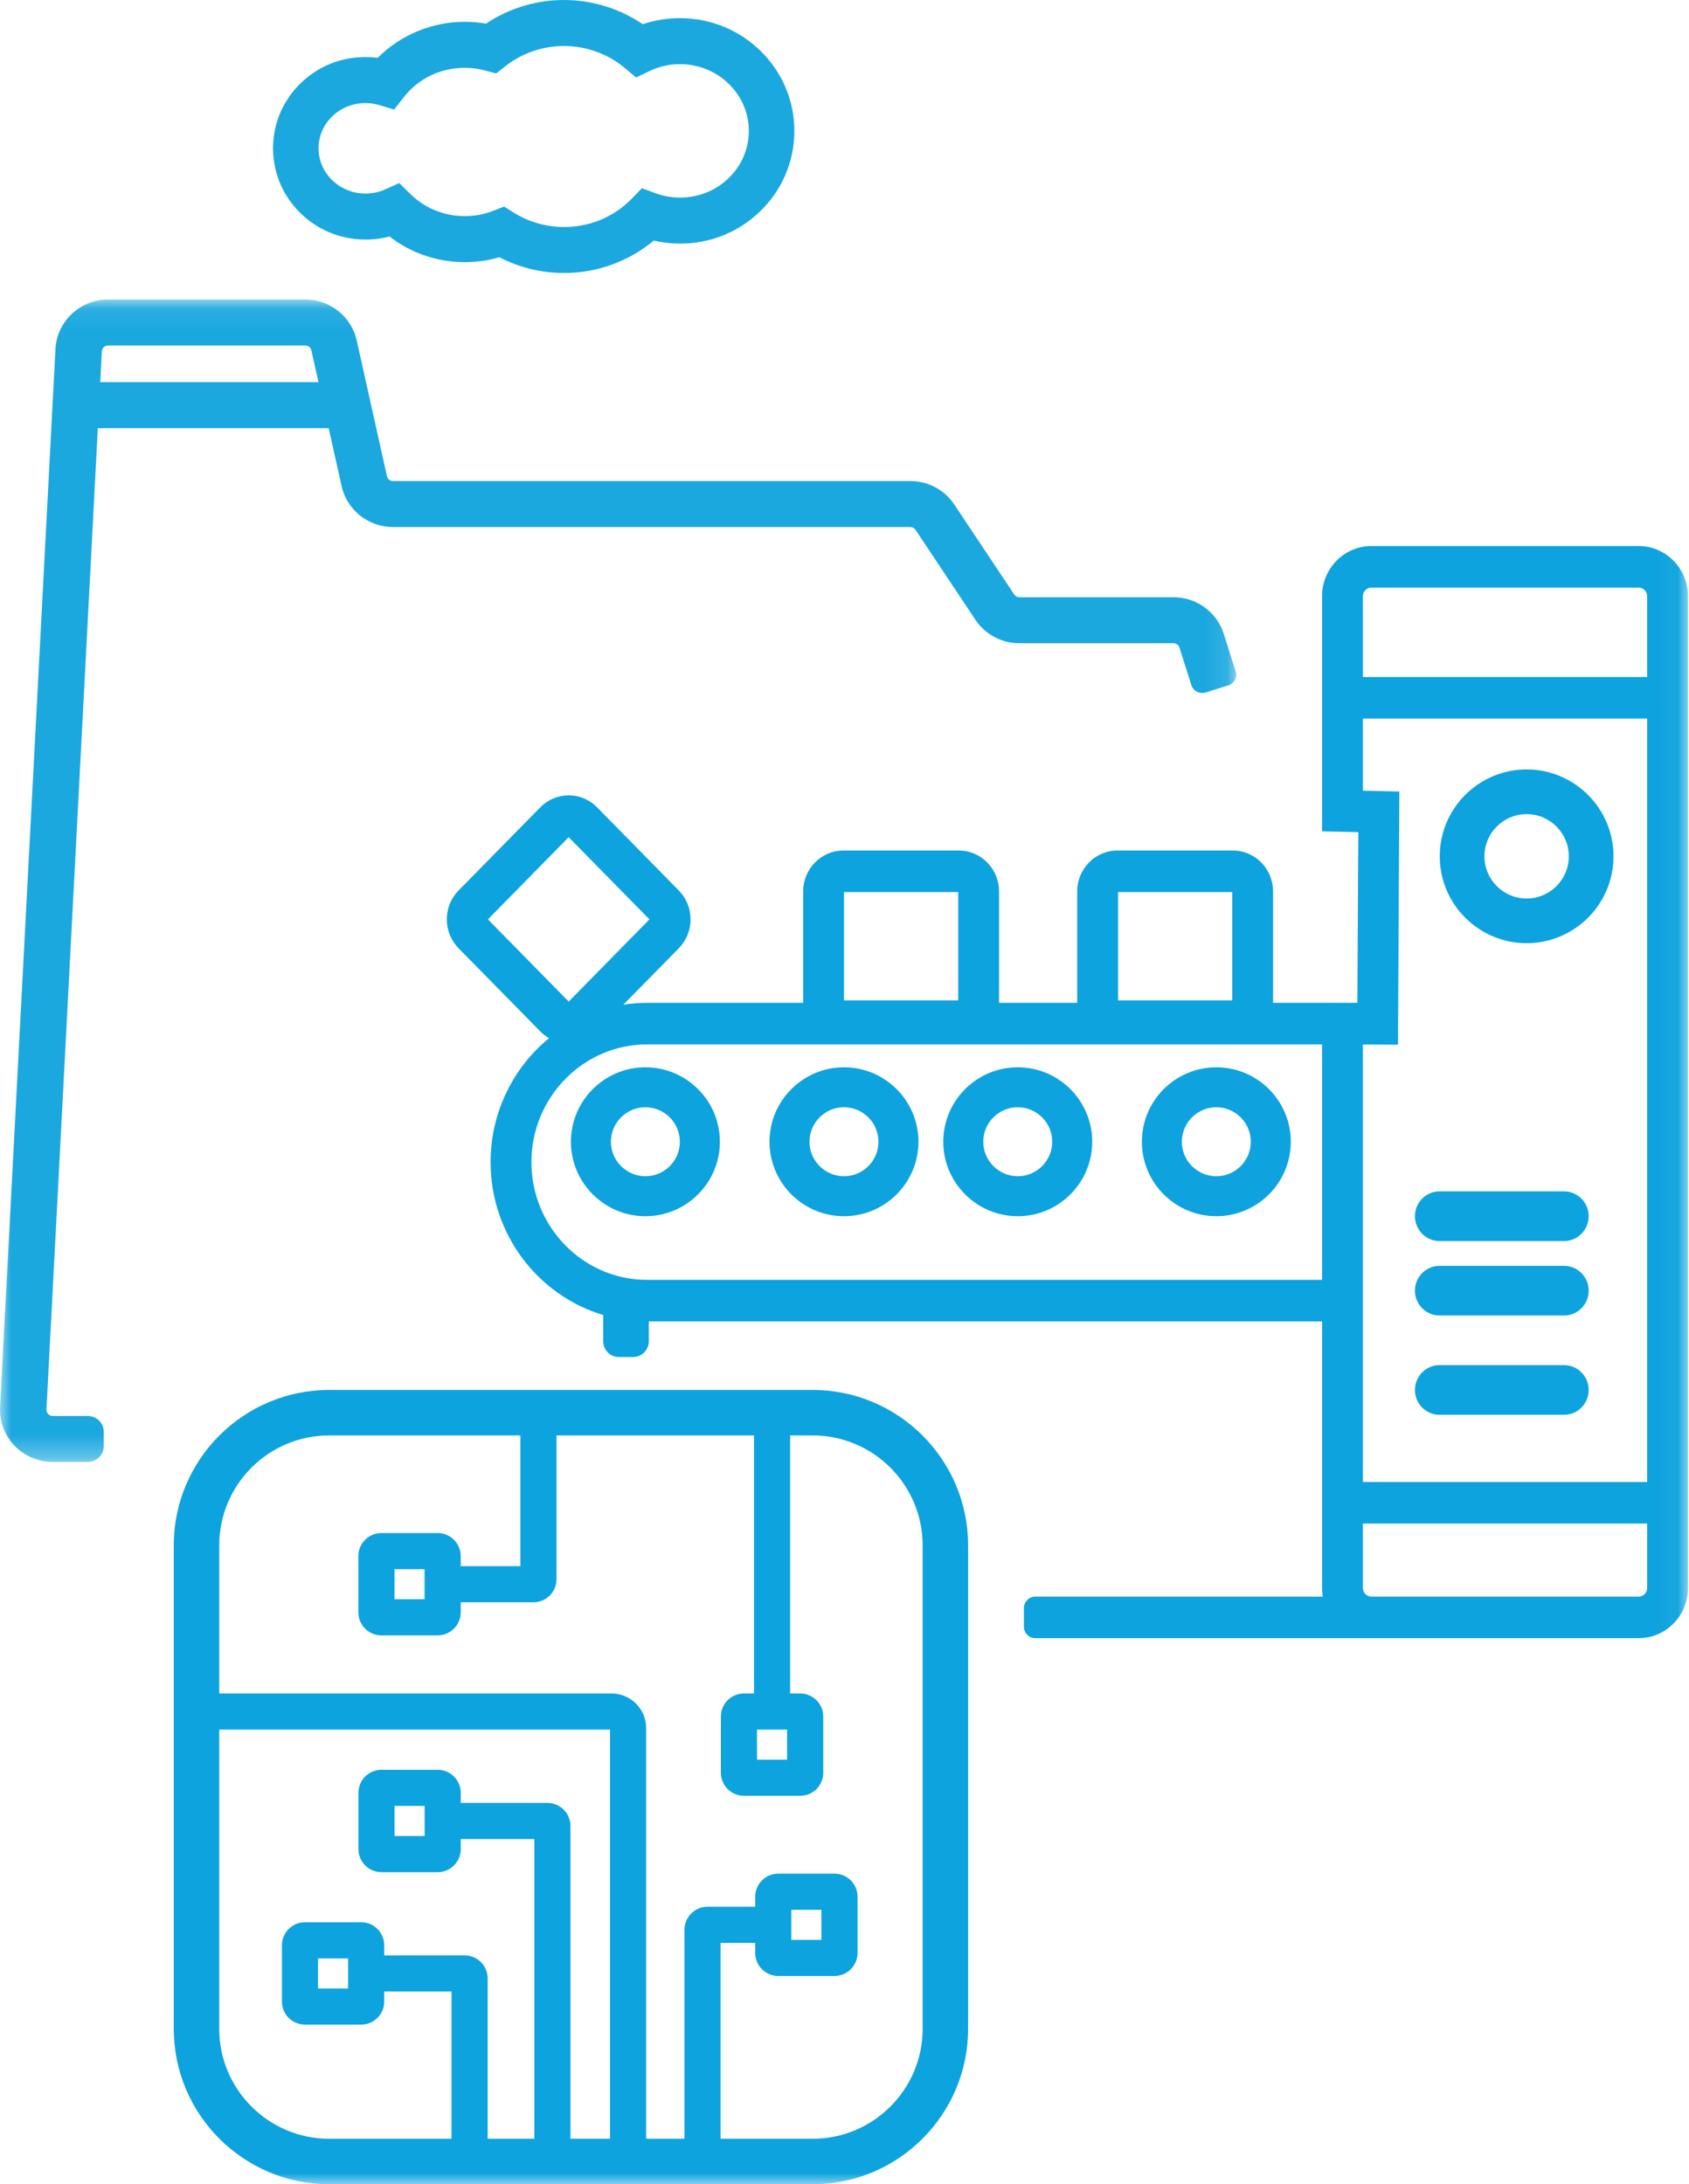 <?xml version="1.0" encoding="UTF-8"?>
<svg width="75px" height="97px" viewBox="0 0 75 97" version="1.1" xmlns="http://www.w3.org/2000/svg" xmlns:xlink="http://www.w3.org/1999/xlink">
    <!-- Generator: Sketch 52.2 (67145) - http://www.bohemiancoding.com/sketch -->
    <title>生产icon_slice</title>
    <desc>Created with Sketch.</desc>
    <defs>
        <polygon id="path-1" points="0 0.074 54.893 0.074 54.893 51.697 0 51.697"></polygon>
        <polygon id="path-3" points="0 97 74.955 97 74.955 0 0 0"></polygon>
    </defs>
    <g id="Page-1" stroke="none" stroke-width="1" fill="none" fill-rule="evenodd">
        <g id="画板" transform="translate(-98, -51)">
            <g id="生产icon" transform="translate(98, 51)">
                <g id="Group-3" transform="translate(0, 13.227)">
                    <mask id="mask-2" fill="white">
                        <use xlink:href="#path-1"></use>
                    </mask>
                    <g id="Clip-2"></g>
                    <path d="M4.799,2.117 L13.556,2.117 C13.688,2.117 13.802,2.21 13.828,2.338 L14.141,3.744 L4.451,3.744 L4.523,2.375 C4.531,2.23 4.652,2.117 4.799,2.117 M3.897,49.655 L2.339,49.655 C2.241,49.655 2.176,49.608 2.138,49.569 C2.101,49.53 2.058,49.463 2.063,49.362 L4.344,5.787 L14.595,5.787 L15.159,8.316 C15.377,9.396 16.339,10.179 17.453,10.179 L40.422,10.179 C40.515,10.179 40.601,10.225 40.653,10.302 L43.313,14.297 C43.745,14.947 44.479,15.339 45.265,15.339 L52.109,15.339 C52.23,15.339 52.336,15.416 52.373,15.53 L52.902,17.197 C52.986,17.461 53.271,17.608 53.538,17.525 L54.538,17.214 C54.805,17.131 54.954,16.849 54.87,16.584 L54.34,14.917 C54.034,13.953 53.13,13.296 52.109,13.296 L45.265,13.296 C45.172,13.296 45.086,13.25 45.035,13.173 L42.375,9.178 C41.941,8.526 41.211,8.136 40.422,8.136 L17.453,8.136 C17.32,8.136 17.206,8.043 17.181,7.915 L15.85,1.937 C15.632,0.857 14.67,0.074 13.556,0.074 L4.799,0.074 C3.558,0.074 2.533,1.035 2.463,2.265 L0.004,49.253 C-0.032,49.885 0.2,50.512 0.64,50.973 C1.08,51.433 1.699,51.697 2.339,51.697 L3.897,51.697 C4.289,51.697 4.607,51.383 4.607,50.994 L4.607,50.358 C4.607,49.97 4.289,49.655 3.897,49.655" id="Fill-1" fill="#1BA8DF" mask="url(#mask-2)"></path>
                </g>
                <path d="M14.762,5.159 C15.162,4.777 15.694,4.571 16.254,4.578 C16.455,4.58 16.654,4.611 16.846,4.668 L17.503,4.865 L17.927,4.321 C18.585,3.475 19.587,3 20.679,3.012 C20.973,3.016 21.265,3.056 21.546,3.132 L22.033,3.263 L22.43,2.948 C23.18,2.353 24.124,2.032 25.097,2.044 C26.07,2.056 27.012,2.405 27.749,3.024 L28.247,3.443 L28.831,3.16 C29.269,2.948 29.738,2.844 30.233,2.85 C31.055,2.861 31.823,3.183 32.394,3.757 C32.957,4.323 33.262,5.066 33.252,5.851 C33.242,6.636 32.919,7.372 32.342,7.923 C31.756,8.482 30.983,8.783 30.158,8.774 C29.799,8.77 29.448,8.705 29.115,8.583 L28.505,8.359 L28.05,8.826 C27.247,9.65 26.162,10.093 24.996,10.081 C24.219,10.071 23.464,9.85 22.812,9.442 L22.384,9.174 L21.914,9.358 C21.495,9.523 21.054,9.603 20.597,9.598 C19.697,9.586 18.853,9.237 18.22,8.613 L17.731,8.131 L17.106,8.41 C16.823,8.537 16.52,8.599 16.204,8.596 C15.641,8.588 15.117,8.369 14.727,7.977 C14.345,7.594 14.139,7.09 14.146,6.56 C14.152,6.03 14.371,5.532 14.762,5.159 M16.179,10.639 C16.561,10.644 16.934,10.598 17.296,10.502 C18.227,11.225 19.369,11.626 20.571,11.641 C21.119,11.648 21.657,11.575 22.176,11.424 C23.035,11.871 23.992,12.112 24.97,12.124 C24.997,12.125 25.023,12.125 25.049,12.125 C26.507,12.125 27.924,11.608 29.031,10.684 C29.391,10.768 29.759,10.813 30.133,10.818 C31.48,10.838 32.76,10.335 33.729,9.409 C34.708,8.475 35.256,7.22 35.272,5.877 C35.289,4.534 34.773,3.266 33.818,2.307 C32.872,1.357 31.608,0.824 30.258,0.807 C29.667,0.798 29.093,0.89 28.544,1.077 C27.542,0.395 26.348,0.016 25.122,0.001 C23.86,-0.017 22.619,0.354 21.581,1.05 C21.292,1 20.999,0.972 20.705,0.969 C19.228,0.949 17.797,1.539 16.769,2.569 C16.607,2.548 16.444,2.536 16.28,2.534 C15.187,2.517 14.158,2.924 13.375,3.673 C12.583,4.429 12.139,5.445 12.125,6.534 C12.112,7.623 12.53,8.65 13.303,9.427 C14.067,10.194 15.088,10.625 16.179,10.639" id="Fill-4" fill="#1BA8DF"></path>
                <mask id="mask-4" fill="white">
                    <use xlink:href="#path-3"></use>
                </mask>
                <g id="Clip-7"></g>
                <path d="M33.615,78.147 L34.952,78.147 L34.952,76.81 L33.615,76.81 L33.615,78.147 Z M17.517,71.022 L18.854,71.022 L18.854,69.686 L17.517,69.686 L17.517,71.022 Z M35.139,86.149 L36.476,86.149 L36.476,84.813 L35.139,84.813 L35.139,86.149 Z M40.97,90.099 C40.97,92.791 38.779,94.981 36.087,94.981 L31.998,94.981 L31.998,86.281 L33.535,86.281 L33.535,86.73 C33.536,87.294 33.993,87.751 34.558,87.752 L37.057,87.752 C37.621,87.752 38.08,87.294 38.08,86.73 L38.08,84.231 C38.08,83.667 37.621,83.208 37.057,83.208 L34.558,83.208 C33.994,83.208 33.535,83.667 33.535,84.231 L33.535,84.677 L31.417,84.677 C30.853,84.677 30.394,85.135 30.394,85.699 L30.394,94.981 L28.692,94.981 L28.692,76.743 C28.692,75.896 28.003,75.206 27.155,75.206 L9.735,75.206 L9.735,68.629 C9.735,65.937 11.925,63.746 14.617,63.746 L23.108,63.746 L23.108,69.552 L20.458,69.552 L20.458,69.104 C20.458,68.54 19.999,68.081 19.435,68.081 L16.936,68.081 C16.372,68.081 15.913,68.54 15.913,69.104 L15.913,71.603 C15.914,72.168 16.371,72.625 16.936,72.626 L19.435,72.626 C19.999,72.626 20.458,72.168 20.458,71.603 L20.458,71.156 L23.69,71.156 C24.254,71.155 24.712,70.698 24.712,70.133 L24.712,63.746 L33.482,63.746 L33.482,75.206 L33.034,75.206 C32.47,75.206 32.011,75.665 32.011,76.229 L32.011,78.728 C32.012,79.293 32.47,79.75 33.034,79.751 L35.533,79.751 C36.097,79.751 36.556,79.292 36.556,78.728 L36.556,76.229 C36.556,75.665 36.097,75.206 35.533,75.206 L35.086,75.206 L35.086,63.746 L36.087,63.746 C38.779,63.746 40.97,65.937 40.97,68.629 L40.97,90.099 Z M14.122,88.307 L15.458,88.307 L15.458,86.97 L14.122,86.97 L14.122,88.307 Z M17.519,81.537 L18.856,81.537 L18.856,80.2 L17.519,80.2 L17.519,81.537 Z M9.735,90.099 L9.735,76.81 L27.088,76.81 L27.088,94.981 L25.331,94.981 L25.331,81.089 C25.331,80.525 24.872,80.067 24.308,80.067 L20.46,80.067 L20.46,79.619 C20.46,79.055 20.001,78.596 19.437,78.596 L16.938,78.596 C16.374,78.596 15.915,79.055 15.915,79.619 L15.915,82.118 C15.916,82.682 16.373,83.14 16.938,83.141 L19.437,83.141 C20.001,83.141 20.46,82.682 20.46,82.118 L20.46,81.671 L23.727,81.671 L23.727,94.981 L21.654,94.981 L21.654,87.859 C21.654,87.295 21.195,86.836 20.631,86.836 L17.062,86.836 L17.062,86.389 C17.062,85.825 16.603,85.366 16.04,85.366 L13.54,85.366 C12.976,85.366 12.518,85.825 12.518,86.389 L12.518,88.887 C12.518,89.452 12.976,89.91 13.54,89.911 L16.04,89.911 C16.604,89.911 17.062,89.452 17.062,88.887 L17.062,88.44 L20.05,88.44 L20.05,94.981 L14.617,94.981 C11.925,94.981 9.735,92.791 9.735,90.099 Z M36.087,61.727 L14.617,61.727 C10.812,61.727 7.716,64.823 7.716,68.629 L7.716,90.099 C7.716,93.904 10.812,97 14.617,97 L36.087,97 C39.893,97 42.989,93.904 42.989,90.099 L42.989,68.629 C42.989,64.823 39.893,61.727 36.087,61.727 Z" id="Fill-6" fill="#0DA3DE" mask="url(#mask-4)"></path>
                <path d="M72.769,70.905 L70.838,70.905 L60.892,70.905 C60.69,70.905 60.519,70.731 60.519,70.525 L60.519,67.66 L73.142,67.66 L73.142,70.525 C73.142,70.731 72.971,70.905 72.769,70.905 Z M60.519,46.387 L62.078,46.395 L62.138,35.152 L60.519,35.114 L60.519,31.911 L73.142,31.911 L73.142,65.815 L60.519,65.815 L60.519,58.683 L60.519,46.387 Z M28.734,56.838 C25.902,56.838 23.598,54.493 23.598,51.61 C23.598,48.728 25.902,46.382 28.734,46.382 L58.706,46.382 L58.706,56.838 L28.734,56.838 Z M73.142,30.066 L60.519,30.066 L60.519,26.475 C60.519,26.269 60.69,26.095 60.892,26.095 L72.769,26.095 C72.971,26.095 73.142,26.269 73.142,26.475 L73.142,30.066 Z M21.666,40.829 L25.252,37.179 L28.839,40.829 L25.252,44.479 L21.666,40.829 Z M37.477,44.429 L42.549,44.429 L42.549,39.617 L37.477,39.617 L37.477,44.429 Z M49.646,44.429 L54.717,44.429 L54.717,39.617 L49.646,39.617 L49.646,44.429 Z M72.769,24.25 L60.892,24.25 C59.687,24.25 58.706,25.248 58.706,26.475 L58.706,36.918 L60.316,36.955 L60.275,44.537 L59.611,44.537 L58.706,44.533 L58.706,44.537 L56.53,44.537 L56.53,39.587 C56.53,38.586 55.73,37.772 54.747,37.772 L49.616,37.772 C48.633,37.772 47.833,38.586 47.833,39.587 L47.833,44.537 L44.362,44.537 L44.362,39.587 C44.362,38.586 43.562,37.772 42.579,37.772 L37.448,37.772 C36.464,37.772 35.665,38.586 35.665,39.587 L35.665,44.537 L28.734,44.537 C28.375,44.537 28.023,44.565 27.679,44.619 L30.142,42.112 C30.478,41.769 30.664,41.314 30.664,40.829 C30.664,40.344 30.478,39.889 30.142,39.546 L26.513,35.853 C26.176,35.51 25.729,35.321 25.252,35.321 C24.776,35.321 24.328,35.51 23.992,35.853 L20.363,39.546 C20.026,39.889 19.841,40.344 19.841,40.829 C19.841,41.314 20.026,41.769 20.363,42.112 L23.992,45.805 C24.109,45.924 24.239,46.023 24.38,46.104 C22.799,47.401 21.785,49.387 21.785,51.61 C21.785,54.822 23.899,57.538 26.785,58.398 L26.785,59.56 C26.785,59.948 27.095,60.264 27.477,60.264 L28.119,60.264 C28.501,60.264 28.811,59.948 28.811,59.56 L28.811,58.683 L58.706,58.683 L58.706,70.525 C58.706,70.655 58.719,70.781 58.74,70.905 L45.97,70.905 C45.692,70.905 45.466,71.135 45.466,71.418 L45.466,72.236 C45.466,72.52 45.692,72.75 45.97,72.75 L60.892,72.75 L70.838,72.75 L72.769,72.75 C73.974,72.75 74.955,71.752 74.955,70.525 L74.955,26.475 C74.955,25.248 73.974,24.25 72.769,24.25 Z" id="Fill-8" fill="#0DA3DE" mask="url(#mask-4)"></path>
                <path d="M67.79,36.155 C68.823,36.155 69.664,36.995 69.664,38.028 C69.664,39.062 68.823,39.902 67.79,39.902 C66.756,39.902 65.916,39.062 65.916,38.028 C65.916,36.995 66.756,36.155 67.79,36.155 M67.79,41.886 C69.917,41.886 71.648,40.156 71.648,38.028 C71.648,35.901 69.917,34.17 67.79,34.17 C65.662,34.17 63.932,35.901 63.932,38.028 C63.932,40.156 65.662,41.886 67.79,41.886" id="Fill-9" fill="#0DA3DE" mask="url(#mask-4)"></path>
                <path d="M63.917,55.114 L69.458,55.114 C70.056,55.114 70.545,54.618 70.545,54.011 C70.545,53.405 70.056,52.909 69.458,52.909 L63.917,52.909 C63.319,52.909 62.83,53.405 62.83,54.011 C62.83,54.618 63.319,55.114 63.917,55.114" id="Fill-10" fill="#0DA3DE" mask="url(#mask-4)"></path>
                <path d="M63.917,58.42 L69.458,58.42 C70.056,58.42 70.545,57.925 70.545,57.318 L70.545,57.318 C70.545,56.712 70.056,56.216 69.458,56.216 L63.917,56.216 C63.319,56.216 62.83,56.712 62.83,57.318 L62.83,57.318 C62.83,57.925 63.319,58.42 63.917,58.42" id="Fill-11" fill="#0DA3DE" mask="url(#mask-4)"></path>
                <path d="M63.917,62.83 L69.458,62.83 C70.056,62.83 70.545,62.334 70.545,61.727 C70.545,61.121 70.056,60.625 69.458,60.625 L63.917,60.625 C63.319,60.625 62.83,61.121 62.83,61.727 C62.83,62.334 63.319,62.83 63.917,62.83" id="Fill-12" fill="#0DA3DE" mask="url(#mask-4)"></path>
                <path d="M28.659,52.236 C27.815,52.236 27.128,51.549 27.128,50.704 C27.128,49.86 27.815,49.173 28.659,49.173 C29.503,49.173 30.19,49.86 30.19,50.704 C30.19,51.549 29.503,52.236 28.659,52.236 M28.659,47.398 C26.836,47.398 25.352,48.881 25.352,50.704 C25.352,52.528 26.836,54.011 28.659,54.011 C30.482,54.011 31.966,52.528 31.966,50.704 C31.966,48.881 30.482,47.398 28.659,47.398" id="Fill-13" fill="#0DA3DE" mask="url(#mask-4)"></path>
                <path d="M37.477,52.236 C36.633,52.236 35.946,51.549 35.946,50.704 C35.946,49.86 36.633,49.173 37.477,49.173 C38.322,49.173 39.008,49.86 39.008,50.704 C39.008,51.549 38.322,52.236 37.477,52.236 M37.477,47.398 C35.654,47.398 34.17,48.881 34.17,50.704 C34.17,52.528 35.654,54.011 37.477,54.011 C39.301,54.011 40.784,52.528 40.784,50.704 C40.784,48.881 39.301,47.398 37.477,47.398" id="Fill-14" fill="#0DA3DE" mask="url(#mask-4)"></path>
                <path d="M45.193,52.236 C44.349,52.236 43.662,51.549 43.662,50.704 C43.662,49.86 44.349,49.173 45.193,49.173 C46.037,49.173 46.724,49.86 46.724,50.704 C46.724,51.549 46.037,52.236 45.193,52.236 M45.193,47.398 C43.37,47.398 41.886,48.881 41.886,50.704 C41.886,52.528 43.37,54.011 45.193,54.011 C47.017,54.011 48.5,52.528 48.5,50.704 C48.5,48.881 47.017,47.398 45.193,47.398" id="Fill-15" fill="#0DA3DE" mask="url(#mask-4)"></path>
                <path d="M54.011,52.236 C53.167,52.236 52.48,51.549 52.48,50.704 C52.48,49.86 53.167,49.173 54.011,49.173 C54.856,49.173 55.542,49.86 55.542,50.704 C55.542,51.549 54.856,52.236 54.011,52.236 M54.011,47.398 C52.188,47.398 50.705,48.881 50.705,50.704 C50.705,52.528 52.188,54.011 54.011,54.011 C55.835,54.011 57.318,52.528 57.318,50.704 C57.318,48.881 55.835,47.398 54.011,47.398" id="Fill-16" fill="#0EA3DE" mask="url(#mask-4)"></path>
            </g>
        </g>
    </g>
</svg>